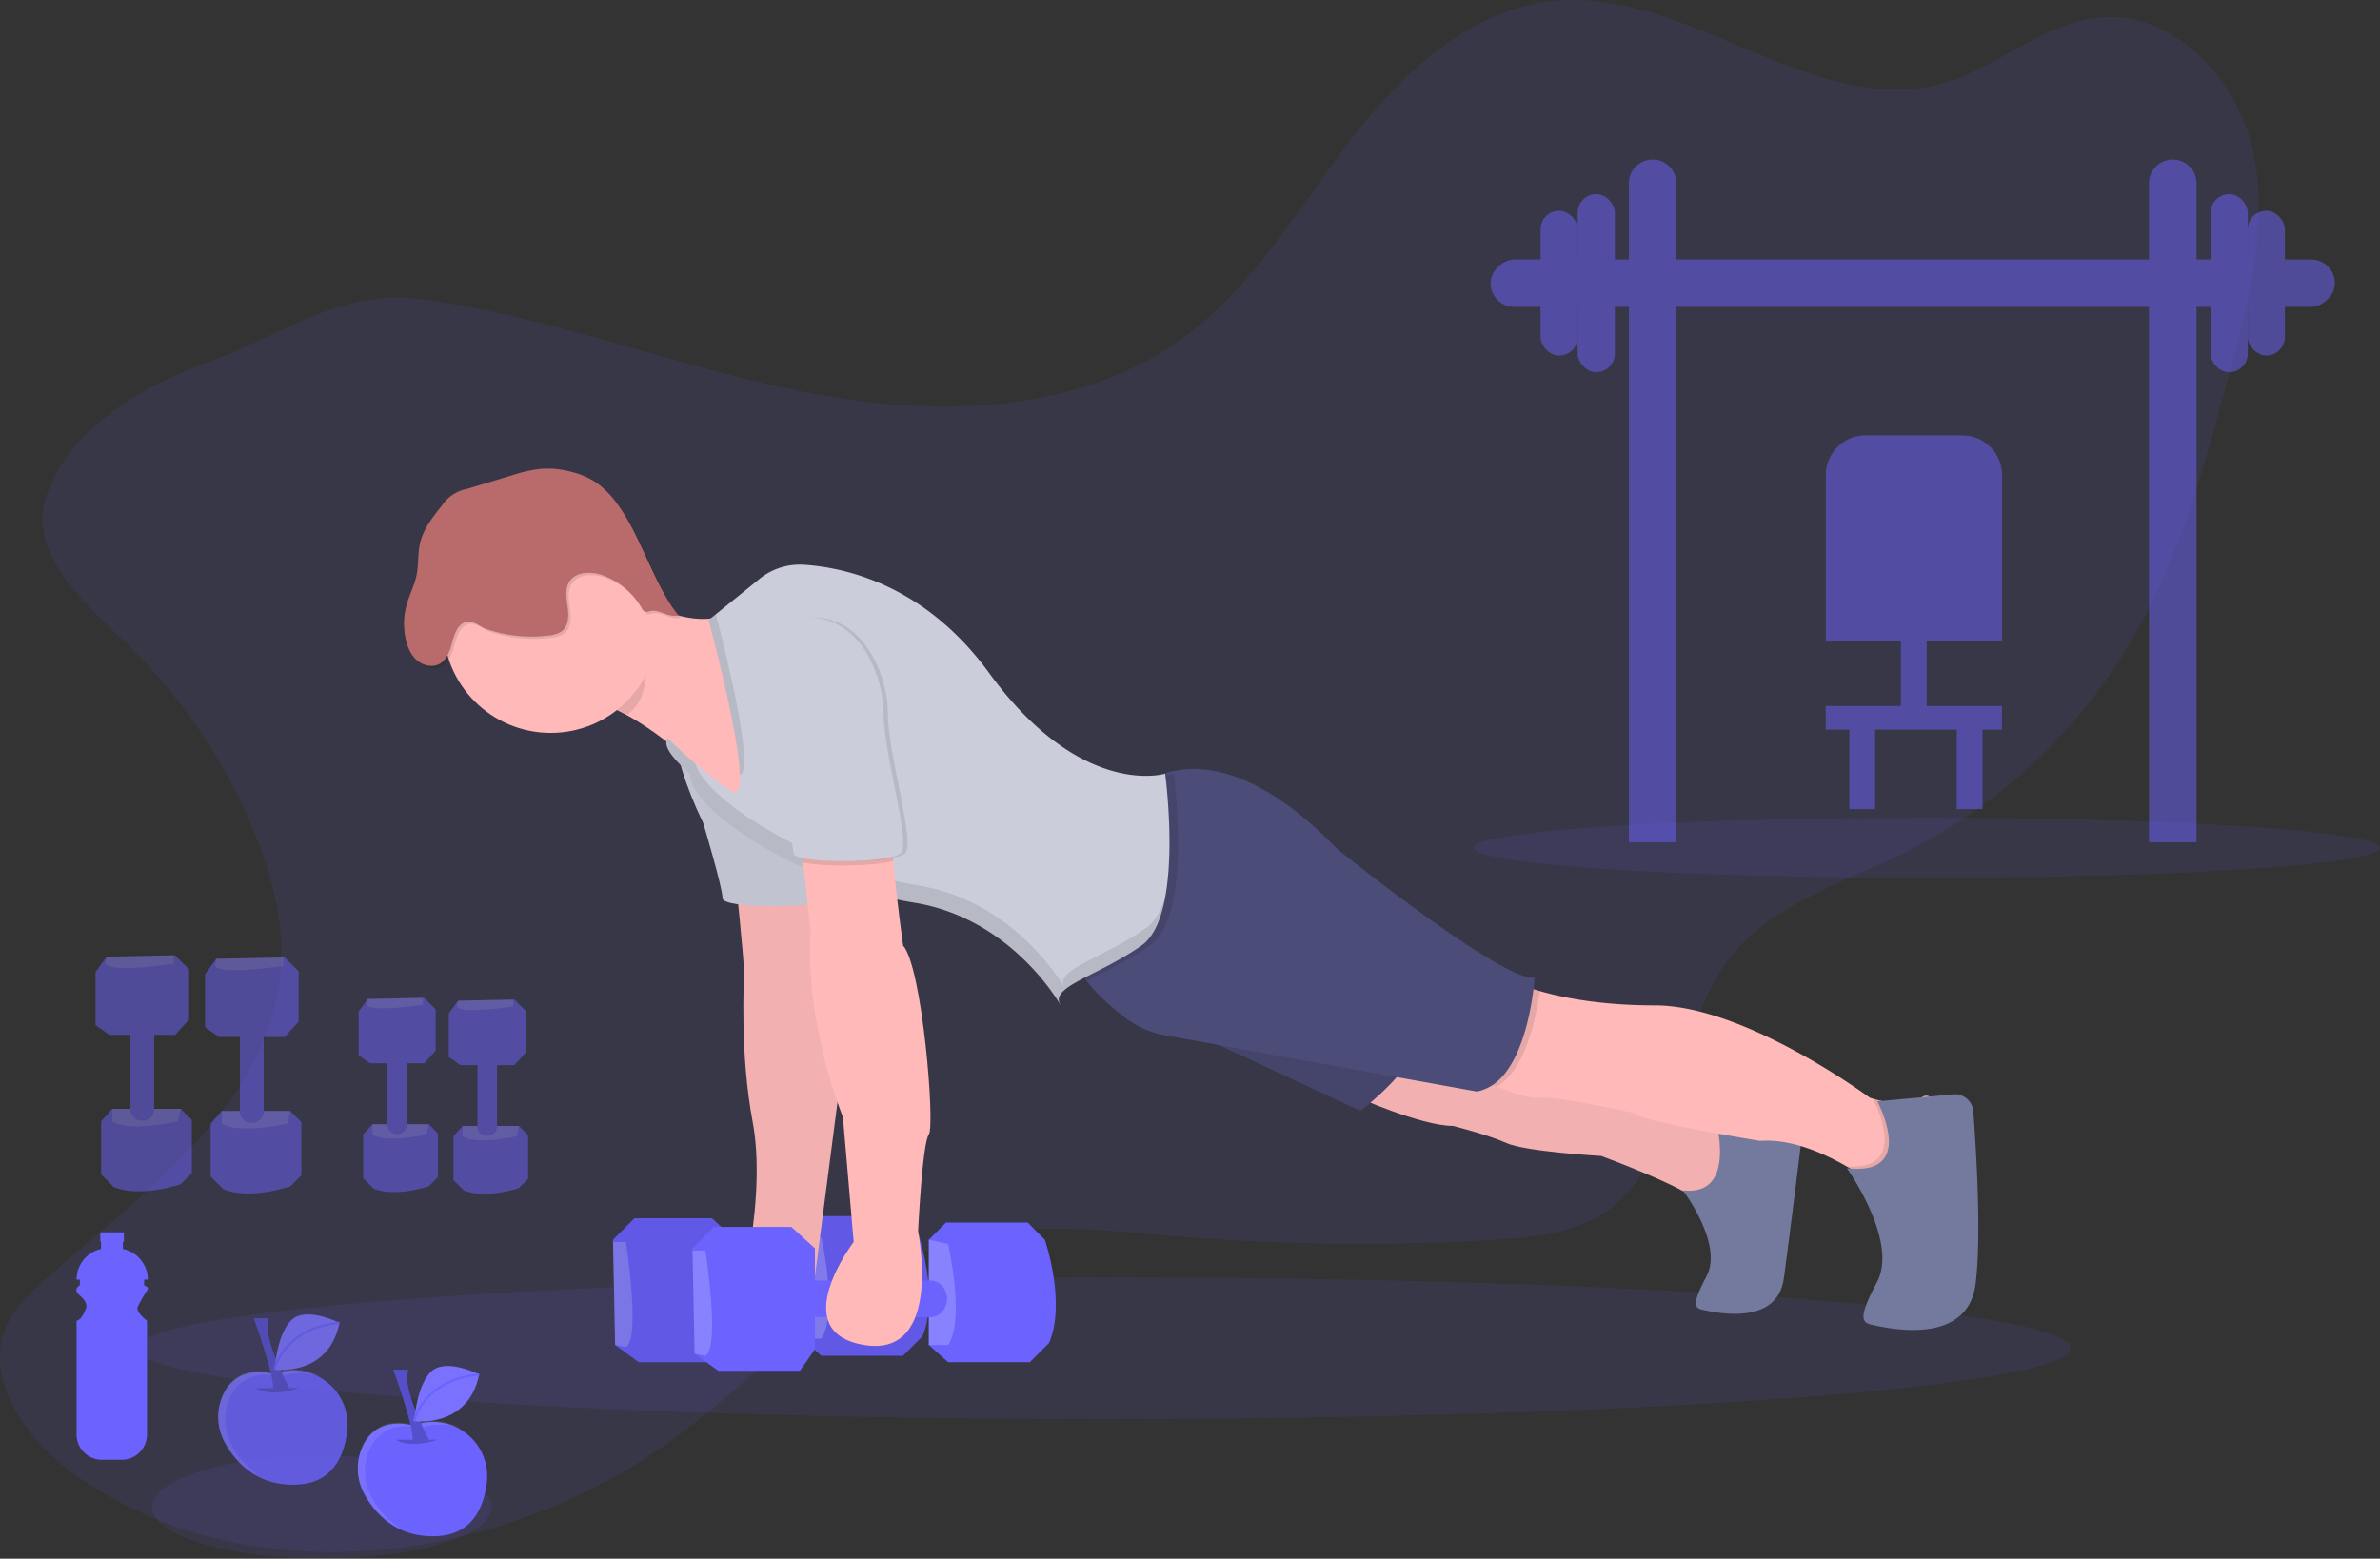 <svg id="cbb27dff-01cf-4d21-b827-02c6f7b52fd7"
     data-name="Layer 1"
     xmlns="http://www.w3.org/2000/svg"
     width="1020"
     height="668.18"
     viewBox="0 0 1020 668.18"
><rect x="0" y="0" width="1020" height="668.18" fill="#333333" stroke="none"/><title>healthy_habit</title>
  <path d="M109.75,328.95c-7.68,23.25,14.9,44.16,32.66,61A239.26,239.26,0,0,1,198.71,472c7.72,18.73,13.09,38.88,11.65,59.09-4.08,57.32-58.06,95.51-101.19,133.48C103.06,670,96.95,675.68,93.39,683c-11.43,23.49,8,50.56,29.4,65.54C199,801.86,309,786,382.92,729.55c38.28-29.24,71.18-69,117.57-82,29.66-8.27,61.14-4.35,91.83-1.8a977.73,977.73,0,0,0,138.34,1.64c16.18-1,33.1-2.56,46.65-11.45,34.31-22.48,28.52-75.78,53.28-108.48,17.8-23.5,48.21-32.56,74.68-45.55a233.64,233.64,0,0,0,97.83-90.78c21.25-36.17,32.26-77.29,43-117.83,8.1-30.46,16.23-62.36,9.37-93.13s-33.94-59.5-65.34-56.8c-24.11,2.07-43.29,21.12-66.51,27.94C868,167.69,814,110.8,756.3,116.29c-36.33,3.45-65.63,31-87.78,60s-40.9,61.65-70.15,83.49c-45.5,34-107.84,35.2-163.54,24.19s-109.14-32.68-165.46-39.9c-33.18-4.25-58.61,15.52-88.49,26.39C153.46,280.44,119.91,298.2,109.75,328.95Z"
        transform="translate(-90 -115.91)"
        fill="#6c63ff"
        opacity="0.1"
  />
  <ellipse cx="137.95"
           cy="646.08"
           rx="72.74"
           ry="22.1"
           fill="#6c63ff"
           opacity="0.1"
  />
  <ellipse cx="825.73"
           cy="363.42"
           rx="194.27"
           ry="12.89"
           fill="#6c63ff"
           opacity="0.1"
  />
  <g opacity="0.5">
    <path d="M708.28,68.4h0a10.16,10.16,0,0,1,10.16,10.16v282.5a0,0,0,0,1,0,0H698.12a0,0,0,0,1,0,0V78.55A10.16,10.16,0,0,1,708.28,68.4Z"
          fill="#6c63ff"
    />
    <path d="M931.21,68.4h0a10.16,10.16,0,0,1,10.16,10.16v282.5a0,0,0,0,1,0,0H921a0,0,0,0,1,0,0V78.55A10.16,10.16,0,0,1,931.21,68.4Z"
          fill="#6c63ff"
    />
    <rect x="899.59"
          y="56.37"
          width="20.32"
          height="361.84"
          rx="10.16"
          ry="10.16"
          transform="translate(1057.04 -788.36) rotate(90)"
          fill="#6c63ff"
    />
    <rect x="676.16"
          y="83.22"
          width="15.92"
          height="76.32"
          rx="7.96"
          ry="7.96"
          fill="#6c63ff"
    />
    <rect x="660.24"
          y="90.36"
          width="15.92"
          height="62.05"
          rx="7.96"
          ry="7.96"
          fill="#6c63ff"
    />
    <rect x="1037.4"
          y="199.13"
          width="15.92"
          height="76.32"
          rx="7.96"
          ry="7.96"
          transform="translate(2000.73 358.67) rotate(-180)"
          fill="#6c63ff"
    />
    <rect x="1053.33"
          y="206.27"
          width="15.92"
          height="62.05"
          rx="7.96"
          ry="7.96"
          transform="translate(2032.58 358.67) rotate(180)"
          fill="#6c63ff"
    />
  </g>
  <g opacity="0.5">
    <path d="M799.46,186.64H841a17,17,0,0,1,17,17V275a0,0,0,0,1,0,0h-75.5a0,0,0,0,1,0,0V203.64A17,17,0,0,1,799.46,186.64Z"
          fill="#6c63ff"
    />
    <rect x="814.68"
          y="268.59"
          width="11.05"
          height="36.83"
          fill="#6c63ff"
    />
    <rect x="792.58"
          y="310.02"
          width="11.05"
          height="36.83"
          fill="#6c63ff"
    />
    <rect x="838.62"
          y="310.02"
          width="11.05"
          height="36.83"
          fill="#6c63ff"
    />
    <rect x="782.46"
          y="302.65"
          width="75.5"
          height="10.13"
          fill="#6c63ff"
    />
  </g>
  <ellipse cx="473.09"
           cy="577.95"
           rx="414.32"
           ry="30.38"
           fill="#6c63ff"
           opacity="0.1"
  />
  <path d="M670.36,585.67s28.54,12.89,42.35,12.89c0,0,14.73,3.68,23,7.37s40.51,5.52,40.51,5.52,37.75,13.81,42.35,20.26,18.41-23,18.41-23l-7.37-18.41-139-26.7Z"
        transform="translate(-90 -115.91)"
        fill="#ffb9b9"
  />
  <path d="M670.36,585.67s28.54,12.89,42.35,12.89c0,0,14.73,3.68,23,7.37s40.51,5.52,40.51,5.52,37.75,13.81,42.35,20.26,18.41-23,18.41-23l-7.37-18.41-139-26.7Z"
        transform="translate(-90 -115.91)"
        opacity="0.05"
  />
  <path d="M811.23,626.19s17.49,23,10.13,36.83-4.6,13.81,0,14.73,30.38,6.45,33.15-13.81,8.29-65.37,8.29-65.37L825,594.88S835.17,628.95,811.23,626.19Z"
        transform="translate(-90 -115.91)"
        fill="#737a9d"
  />
  <path d="M593.94,555.29l79.18,36.83s24.86-19.34,23-29.46l-92.07-22.1Z"
        transform="translate(-90 -115.91)"
        fill="#4c4c78"
  />
  <path d="M593.94,555.29l79.18,36.83s24.86-19.34,23-29.46l-92.07-22.1Z"
        transform="translate(-90 -115.91)"
        opacity="0.1"
  />
  <path d="M926.32,603.17,918,623.42,898.7,628a123.29,123.29,0,0,0-17.29-12.08c-10.39-6-24.06-11.87-37-10.94,0,0-51.56-8.29-54.32-12,0,0-33.15-7.37-40.51-6.45-3.55.44-11.18-2.11-18.12-4.88-7.45-3-14.11-6.17-14.11-6.17l23.94-37.75a64.34,64.34,0,0,0,8.6,3c9.15,2.68,25.62,6.16,49.41,6.16,38.67,0,92.07,39.59,92.07,39.59s.53.18,1.44.45c4,1.21,15.4,4.06,20.66-.45C919.87,581.07,926.32,603.17,926.32,603.17Z"
        transform="translate(-90 -115.91)"
        fill="#ffb9b9"
  />
  <path d="M926.32,603.17,918,623.42,898.7,628a123.29,123.29,0,0,0-17.29-12.08c28.08,2.11,11.31-28.89,11.31-28.89h.06c4,1.21,15.4,4.06,20.66-.45C919.87,581.07,926.32,603.17,926.32,603.17Z"
        transform="translate(-90 -115.91)"
        opacity="0.1"
  />
  <path d="M881.52,616.7s22.27,31.23,12.9,48.82-5.86,17.58,0,18.76,38.69,8.21,42.2-17.58c2.7-19.83.33-57.89-.91-74.41a7.89,7.89,0,0,0-8.58-7.26l-32.57,3S912,620.22,881.52,616.7Z"
        transform="translate(-90 -115.91)"
        fill="#737a9d"
  />
  <polygon points="262.71 531.45 263.63 576.57 273.76 583.93 308.75 583.93 315.19 574.73 315.19 531.45 305.06 522.24 271.92 522.24 262.71 531.45"
           fill="#6c63ff"
  />
  <path d="M358.23,648.28s6.45,41.43,0,45.12l-4.6-.92-.92-44.19Z"
        transform="translate(-90 -115.91)"
        fill="#fff"
        opacity="0.2"
  />
  <path d="M433.73,644.6l7.37-7.37h35l7.37,7.37s9.21,26.7,1.84,44.19L477,697.08H442l-8.29-7.37Z"
        transform="translate(-90 -115.91)"
        fill="#6c63ff"
  />
  <polygon points="262.71 531.45 263.63 576.57 273.76 583.93 308.75 583.93 315.19 574.73 315.19 531.45 305.06 522.24 271.92 522.24 262.71 531.45"
           opacity="0.1"
  />
  <path d="M433.73,644.6l7.37-7.37h35l7.37,7.37s9.21,26.7,1.84,44.19L477,697.08H442l-8.29-7.37Z"
        transform="translate(-90 -115.91)"
        opacity="0.1"
  />
  <path d="M442,646.44s7.37,32.23,0,43.27h-8.29V644.6Z"
        transform="translate(-90 -115.91)"
        fill="#fff"
        opacity="0.2"
  />
  <path d="M405.19,491.76s3.68,35.91,3.68,40.51-1.84,35,3.68,64.45S408.87,663,408.87,663h30.38l12.89-99.44-9.21-52.48-3.68-16.57Z"
        transform="translate(-90 -115.91)"
        fill="#ffb9b9"
  />
  <path d="M405.19,491.76s3.68,35.91,3.68,40.51-1.84,35,3.68,64.45S408.87,663,408.87,663h30.38l12.89-99.44-9.21-52.48-3.68-16.57Z"
        transform="translate(-90 -115.91)"
        opacity="0.05"
  />
  <path d="M399.67,400.61s-40.51.92-8.29,68.13c0,0,8.29,27.62,8.29,32.23s41.43,4.6,46,0-7.37-42.35-7.37-59.85S426.37,395.09,399.67,400.61Z"
        transform="translate(-90 -115.91)"
        fill="#cbcdda"
  />
  <path d="M399.67,400.61s-40.51.92-8.29,68.13c0,0,8.29,27.62,8.29,32.23s41.43,4.6,46,0-7.37-42.35-7.37-59.85S426.37,395.09,399.67,400.61Z"
        transform="translate(-90 -115.91)"
        opacity="0.05"
  />
  <path d="M350.87,361s35,37.75,64.45,10.13l-3.68,97.6s-47.88-58-81-53.4Z"
        transform="translate(-90 -115.91)"
        fill="#ffb9b9"
  />
  <path d="M749.85,540.84c-1.4,10.79-5.8,33.51-18.43,40.87-7.45-3-14.11-6.17-14.11-6.17l23.94-37.75A64.34,64.34,0,0,0,749.85,540.84Z"
        transform="translate(-90 -115.91)"
        opacity="0.1"
  />
  <path d="M747.7,535s-2.76,45.12-24.86,48.8L589.36,559.72a40.29,40.29,0,0,1-17.74-8c-5.39-4.24-12-10-15.91-15.28-2.12-2.88-3.4-5.63-3.19-7.9.92-10.13,41.43-34.07,27.62-76.42a25.24,25.24,0,0,1,6.48-3.72c11.53-4.79,38.07-8.31,76.38,31.34C663,479.79,733.89,536.88,747.7,535Z"
        transform="translate(-90 -115.91)"
        fill="#4c4c78"
  />
  <polygon points="296.78 535.13 297.7 580.25 307.82 587.62 342.81 587.62 349.26 578.41 349.26 535.13 339.13 525.93 305.98 525.93 296.78 535.13"
           fill="#6c63ff"
  />
  <path d="M392.3,652s6.45,41.43,0,45.12l-4.6-.92L386.78,652Z"
        transform="translate(-90 -115.91)"
        fill="#fff"
        opacity="0.2"
  />
  <path d="M488.06,647.36l7.37-7.37h35l7.37,7.37s9.21,26.7,1.84,44.19l-8.29,8.29h-35l-8.29-7.37Z"
        transform="translate(-90 -115.91)"
        fill="#6c63ff"
  />
  <path d="M496.34,649.2s7.37,32.23,0,43.27h-8.29V647.36Z"
        transform="translate(-90 -115.91)"
        fill="#fff"
        opacity="0.2"
  />
  <path d="M439,664.86h49.81c3.9,0,7.06,3.5,7.06,7.83h0c0,4.32-3.16,7.83-7.06,7.83H439c-4.23,0-7.51-4.09-7-8.74h0C432.41,667.83,435.43,664.86,439,664.86Z"
        transform="translate(-90 -115.91)"
        fill="#6c63ff"
  />
  <path d="M582.89,521.22c-9.85,6.9-20.23,11.42-27.19,15.27-2.12-2.88-3.4-5.63-3.19-7.9.92-10.13,41.43-34.07,27.62-76.42a25.24,25.24,0,0,1,6.48-3.72,28.12,28.12,0,0,0,6.41-.88S601.3,508.33,582.89,521.22Z"
        transform="translate(-90 -115.91)"
        opacity="0.1"
  />
  <path d="M376.19,432.37s13.81,13.81,27.16,22.56c12.32,8.07-9.67-73.2-9.67-73.2s13.64-11,21.65-17.53A27.44,27.44,0,0,1,434.41,358c18.43,1.19,52.19,8.94,79.43,46.3,39.59,54.32,75.5,43.27,75.5,43.27s8.29,60.77-10.13,73.66-38.67,17.49-35,24.86-16.57-35.91-62.61-43.27-96.68-39.59-95.75-55.24C385.86,447.57,372.51,437,376.19,432.37Z"
        transform="translate(-90 -115.91)"
        fill="#cbcdda"
  />
  <path d="M366.52,385a46.27,46.27,0,0,0-.7-7.94c-12.06-6-10.35-14.16-10.35-14.16l-20.26,54.32c7.41-1,15.56,1.08,23.74,5C369.72,413.71,366.52,399.69,366.52,385Z"
        transform="translate(-90 -115.91)"
        opacity="0.1"
  />
  <circle cx="236.01"
          cy="268.13"
          r="46.04"
          fill="#ffb9b9"
  />
  <path d="M284.18,394.42c-.85,2.73-2.16,5.54-4.63,7-3,1.78-7.14.9-9.81-1.4s-4.11-5.74-4.86-9.18a30.82,30.82,0,0,1,.5-15.05c1.2-4.15,3.27-8,4.14-12.25.93-4.52.46-9.25,1.5-13.75,1.41-6.1,5.43-11.21,9.35-16.1a16.62,16.62,0,0,1,10.83-7.2l19.27-5.81A65.11,65.11,0,0,1,321.69,318a38.87,38.87,0,0,1,14.59,1.28A33.61,33.61,0,0,1,346.86,324a39.13,39.13,0,0,1,8.35,8.45c10.19,13.32,16,35.11,26.51,48.22-4.15,1.28-8.3-3-12.45-1.7a2.92,2.92,0,0,1-1.87.15,3.07,3.07,0,0,1-1.37-1.52,31.87,31.87,0,0,0-16.29-13.94c-5.1-1.93-12-1.92-14.79,2.76-1.89,3.16-1.13,7.15-.63,10.8s.41,8-2.48,10.25a10.72,10.72,0,0,1-5.38,1.82,59.28,59.28,0,0,1-26.66-2.61c-3-1-6.05-4.13-9.22-3.13C286.3,384.9,285.31,390.79,284.18,394.42Z"
        transform="translate(-90 -115.91)"
        opacity="0.1"
  />
  <path d="M283.17,393.41c-.85,2.73-2.16,5.54-4.63,7-3,1.78-7.14.9-9.81-1.4s-4.11-5.74-4.86-9.18a30.82,30.82,0,0,1,.5-15.05c1.2-4.15,3.27-8,4.14-12.25.93-4.52.46-9.25,1.5-13.75,1.41-6.1,5.43-11.21,9.35-16.1a16.62,16.62,0,0,1,10.83-7.2l19.27-5.81A65.11,65.11,0,0,1,320.68,317a38.87,38.87,0,0,1,14.59,1.28A33.61,33.61,0,0,1,345.85,323a39.13,39.13,0,0,1,8.35,8.45c10.19,13.32,16,35.11,26.51,48.22-4.15,1.28-8.3-3-12.45-1.7a2.92,2.92,0,0,1-1.87.15A3.07,3.07,0,0,1,365,376.6a31.87,31.87,0,0,0-16.29-13.94c-5.1-1.93-12-1.92-14.79,2.76-1.89,3.16-1.13,7.15-.63,10.8s.41,8-2.48,10.25a10.72,10.72,0,0,1-5.38,1.82,59.28,59.28,0,0,1-26.66-2.61c-3-1-6.05-4.13-9.22-3.13C285.29,383.89,284.3,389.78,283.17,393.41Z"
        transform="translate(-90 -115.91)"
        fill="#b96b6b"
  />
  <g opacity="0.1">
    <path d="M396.8,379.22l-3.12,2.52s12.89,47.63,13.4,66.34C413.66,446.3,401,395.34,396.8,379.22Z"
          transform="translate(-90 -115.91)"
    />
    <path d="M581,513.86c-18.41,12.89-38.67,17.49-35,24.86s-16.57-35.91-62.61-43.27c-43.19-6.91-90.43-35.7-95.35-52.16-6.9-5.9-11.92-10.91-11.92-10.91-3.68,4.6,9.67,15.19,9.67,15.19-.92,15.65,49.72,47.88,95.75,55.24s66.29,50.64,62.61,43.27,16.57-12,35-24.86c5.27-3.69,8.35-11.3,10.07-20.29C587.44,506.62,584.8,511.23,581,513.86Z"
          transform="translate(-90 -115.91)"
    />
  </g>
  <path d="M488.06,602.25c-2.76,3.68-4.6,41.43-4.6,41.43s11,54.32-23,48.8-4.6-44.19-4.6-44.19l-4.6-53.4c-17.49-46-13.81-79.18-13.81-79.18l-3.27-30.07-1.34-12.28,39.59-9.21c-1.08,1.44-.62,10.42.35,20.85,1.51,16.34,4.25,36.23,4.25,36.23C485.29,530.43,490.82,598.56,488.06,602.25Z"
        transform="translate(-90 -115.91)"
        fill="#ffb9b9"
  />
  <path d="M431.89,381.28s-40.51.92-8.29,68.13c0,0,8.29,27.62,8.29,32.23s41.43,4.6,46,0-7.37-42.35-7.37-59.85S458.59,375.75,431.89,381.28Z"
        transform="translate(-90 -115.91)"
        opacity="0.1"
  />
  <path d="M472.75,485c-8.6,2.35-29.68,2.56-38.61.64l-1.34-12.28,39.59-9.21C471.33,465.58,471.79,474.56,472.75,485Z"
        transform="translate(-90 -115.91)"
        opacity="0.1"
  />
  <path d="M430.05,381.28s-40.51.92-8.29,68.13c0,0,8.29,27.62,8.29,32.23s41.43,4.6,46,0-7.37-42.35-7.37-59.85S456.75,375.75,430.05,381.28Z"
        transform="translate(-90 -115.91)"
        fill="#cbcdda"
  />
  <g opacity="0.5">
    <polygon points="75.04 409.5 45.72 410.1 40.94 416.68 40.94 439.42 46.92 443.61 75.04 443.61 81.03 437.03 81.03 415.49 75.04 409.5"
             fill="#6c63ff"
    />
    <path d="M164.45,529s-26.93,4.19-29.32,0l.6-3,28.72-.6Z"
          transform="translate(-90 -115.91)"
          fill="#fff"
          opacity="0.2"
    />
    <path d="M167.44,591.23l4.79,4.79v22.74l-4.79,4.79s-17.35,6-28.72,1.2l-5.39-5.39V596.62l4.79-5.39Z"
          transform="translate(-90 -115.91)"
          fill="#6c63ff"
    />
    <path d="M166.24,596.62s-20.94,4.79-28.12,0v-5.39h29.32Z"
          transform="translate(-90 -115.91)"
          fill="#fff"
          opacity="0.2"
    />
    <path d="M156.07,559.36v32.37a4.86,4.86,0,0,1-5.09,4.59h0a4.86,4.86,0,0,1-5.09-4.59V559.36c0-2.75,2.66-4.88,5.68-4.56h0A4.79,4.79,0,0,1,156.07,559.36Z"
          transform="translate(-90 -115.91)"
          fill="#6c63ff"
    />
    <polygon points="122 410.42 92.68 411.02 87.89 417.6 87.89 440.34 93.88 444.53 122 444.53 127.98 437.95 127.98 416.41 122 410.42"
             fill="#6c63ff"
    />
    <path d="M211.4,529.93s-26.93,4.19-29.32,0l.6-3,28.72-.6Z"
          transform="translate(-90 -115.91)"
          fill="#fff"
          opacity="0.2"
    />
    <path d="M214.39,592.16l4.79,4.79v22.74l-4.79,4.79s-17.35,6-28.72,1.2l-5.39-5.39V597.54l4.79-5.39Z"
          transform="translate(-90 -115.91)"
          fill="#6c63ff"
    />
    <path d="M213.2,597.54s-20.94,4.79-28.12,0v-5.39h29.32Z"
          transform="translate(-90 -115.91)"
          fill="#fff"
          opacity="0.2"
    />
    <path d="M203,560.28v32.37a4.86,4.86,0,0,1-5.09,4.59h0a4.86,4.86,0,0,1-5.09-4.59V560.28c0-2.75,2.66-4.88,5.68-4.56h0A4.79,4.79,0,0,1,203,560.28Z"
          transform="translate(-90 -115.91)"
          fill="#6c63ff"
    />
    <polygon points="181.78 427.74 157.64 428.23 153.7 433.65 153.7 452.37 158.63 455.81 181.78 455.81 186.7 450.39 186.7 432.66 181.78 427.74"
             fill="#6c63ff"
    />
    <path d="M271.28,546.6s-22.17,3.45-24.14,0l.49-2.46,23.64-.49Z"
          transform="translate(-90 -115.91)"
          fill="#fff"
          opacity="0.2"
    />
    <path d="M273.75,597.83l3.94,3.94v18.72l-3.94,3.94s-14.28,4.93-23.64,1L245.67,621V602.26l3.94-4.43Z"
          transform="translate(-90 -115.91)"
          fill="#6c63ff"
    />
    <path d="M272.76,602.26s-17.24,3.94-23.15,0v-4.43h24.14Z"
          transform="translate(-90 -115.91)"
          fill="#fff"
          opacity="0.2"
    />
    <path d="M264.39,571.59v26.65A4,4,0,0,1,260.2,602h0a4,4,0,0,1-4.19-3.78V571.59a4.05,4.05,0,0,1,4.68-3.75h0A3.94,3.94,0,0,1,264.39,571.59Z"
          transform="translate(-90 -115.91)"
          fill="#6c63ff"
    />
    <polygon points="220.43 428.49 196.29 428.99 192.35 434.4 192.35 453.12 197.28 456.57 220.43 456.57 225.36 451.15 225.36 433.42 220.43 428.49"
             fill="#6c63ff"
    />
    <path d="M309.94,547.36s-22.17,3.45-24.14,0l.49-2.46,23.64-.49Z"
          transform="translate(-90 -115.91)"
          fill="#fff"
          opacity="0.2"
    />
    <path d="M312.4,598.59l3.94,3.94v18.72l-3.94,3.94s-14.28,4.93-23.64,1l-4.43-4.43V603l3.94-4.43Z"
          transform="translate(-90 -115.91)"
          fill="#6c63ff"
    />
    <path d="M311.42,603s-17.24,3.94-23.15,0v-4.43H312.4Z"
          transform="translate(-90 -115.91)"
          fill="#fff"
          opacity="0.2"
    />
    <path d="M303,572.35V599a4,4,0,0,1-4.19,3.78h0a4,4,0,0,1-4.19-3.78V572.35a4.05,4.05,0,0,1,4.68-3.75h0A3.94,3.94,0,0,1,303,572.35Z"
          transform="translate(-90 -115.91)"
          fill="#6c63ff"
    />
  </g>
  <g opacity="0.8">
    <path d="M207.18,705s-14.17-4.8-21,7.69a22.78,22.78,0,0,0,.3,21.93c4.48,8.1,13.71,18.61,31.2,17.68,14.84-.79,19.77-12.12,21.11-22.65a23.27,23.27,0,0,0-30.9-24.91Z"
          transform="translate(-90 -115.91)"
          fill="#6c63ff"
    />
    <path d="M189.49,735.73a22.78,22.78,0,0,1-.3-21.93c6.82-12.49,21-7.69,21-7.69l.73-.26a23.06,23.06,0,0,1,16.65.37,23.06,23.06,0,0,0-19.66-1.88l-.73.26s-14.17-4.8-21,7.69a22.78,22.78,0,0,0,.3,21.93c3,5.33,8,11.7,16,15.17A35.13,35.13,0,0,1,189.49,735.73Z"
          transform="translate(-90 -115.91)"
          fill="#fff"
          opacity="0.1"
    />
    <path d="M199.86,711s5.25,4.13,18,0"
          transform="translate(-90 -115.91)"
          opacity="0.2"
    />
    <path d="M198.74,681s9,24.4,8.26,30.78l7.13-.75s-12-21.39-9-30Z"
          transform="translate(-90 -115.91)"
          fill="#6c63ff"
    />
    <path d="M198.74,681s9,24.4,8.26,30.78l7.13-.75s-12-21.39-9-30Z"
          transform="translate(-90 -115.91)"
          opacity="0.2"
    />
    <path d="M235.5,683s-14.18-7.25-20.52-1.26-7.32,21.3-7.32,21.3S230.78,706.23,235.5,683Z"
          transform="translate(-90 -115.91)"
          fill="#6c63ff"
    />
    <path d="M235.5,683s-14.18-7.25-20.52-1.26-7.32,21.3-7.32,21.3S230.78,706.23,235.5,683Z"
          transform="translate(-90 -115.91)"
          fill="#fff"
          opacity="0.1"
    />
    <path d="M207.66,703s3.72-17.77,27.84-20"
          transform="translate(-90 -115.91)"
          fill="none"
          stroke="#6c63ff"
          stroke-miterlimit="10"
    />
  </g>
  <path d="M267,727.09s-14.17-4.8-21,7.69a22.78,22.78,0,0,0,.3,21.93c4.48,8.1,13.71,18.61,31.2,17.68,14.84-.79,19.77-12.12,21.11-22.65a23.27,23.27,0,0,0-30.9-24.91Z"
        transform="translate(-90 -115.91)"
        fill="#6c63ff"
  />
  <path d="M249.34,757.83a22.78,22.78,0,0,1-.3-21.93c6.82-12.49,21-7.69,21-7.69l.73-.26a23.06,23.06,0,0,1,16.65.37,23.06,23.06,0,0,0-19.66-1.88l-.73.26s-14.17-4.8-21,7.69a22.78,22.78,0,0,0,.3,21.93c3,5.33,8,11.7,16,15.17A35.13,35.13,0,0,1,249.34,757.83Z"
        transform="translate(-90 -115.91)"
        fill="#fff"
        opacity="0.1"
  />
  <path d="M259.71,733.09s5.25,4.13,18,0"
        transform="translate(-90 -115.91)"
        opacity="0.2"
  />
  <path d="M258.58,703.07s9,24.4,8.26,30.78l7.13-.75s-12-21.39-9-30Z"
        transform="translate(-90 -115.91)"
        fill="#6c63ff"
  />
  <path d="M258.58,703.07s9,24.4,8.26,30.78l7.13-.75s-12-21.39-9-30Z"
        transform="translate(-90 -115.91)"
        opacity="0.2"
  />
  <path d="M295.35,705.1s-14.18-7.25-20.52-1.26-7.32,21.3-7.32,21.3S290.63,728.32,295.35,705.1Z"
        transform="translate(-90 -115.91)"
        fill="#6c63ff"
  />
  <path d="M295.35,705.1s-14.18-7.25-20.52-1.26-7.32,21.3-7.32,21.3S290.63,728.32,295.35,705.1Z"
        transform="translate(-90 -115.91)"
        fill="#fff"
        opacity="0.1"
  />
  <path d="M267.51,725.14s3.72-17.77,27.84-20"
        transform="translate(-90 -115.91)"
        fill="none"
        stroke="#6c63ff"
        stroke-miterlimit="10"
  />
  <path d="M153,669.17s1.39-1.55-1.22-2.17v-2.55h1.57a13.46,13.46,0,0,0-10.66-13.16v-3.09h.41v-4H133v4h.29v3.13a13.46,13.46,0,0,0-10.48,13.12h1.4v2.45s-3.32,1.57,0,4.37,2.8,4.89,2.8,4.89-1.4,5.24-4.19,5.94v48.75a10.83,10.83,0,0,0,10.83,10.83h8.56A10.83,10.83,0,0,0,153,730.86V682.1s-4.89-3.67-4-5.94A55,55,0,0,1,153,669.17Z"
        transform="translate(-90 -115.91)"
        fill="#6c63ff"
  />
</svg>
